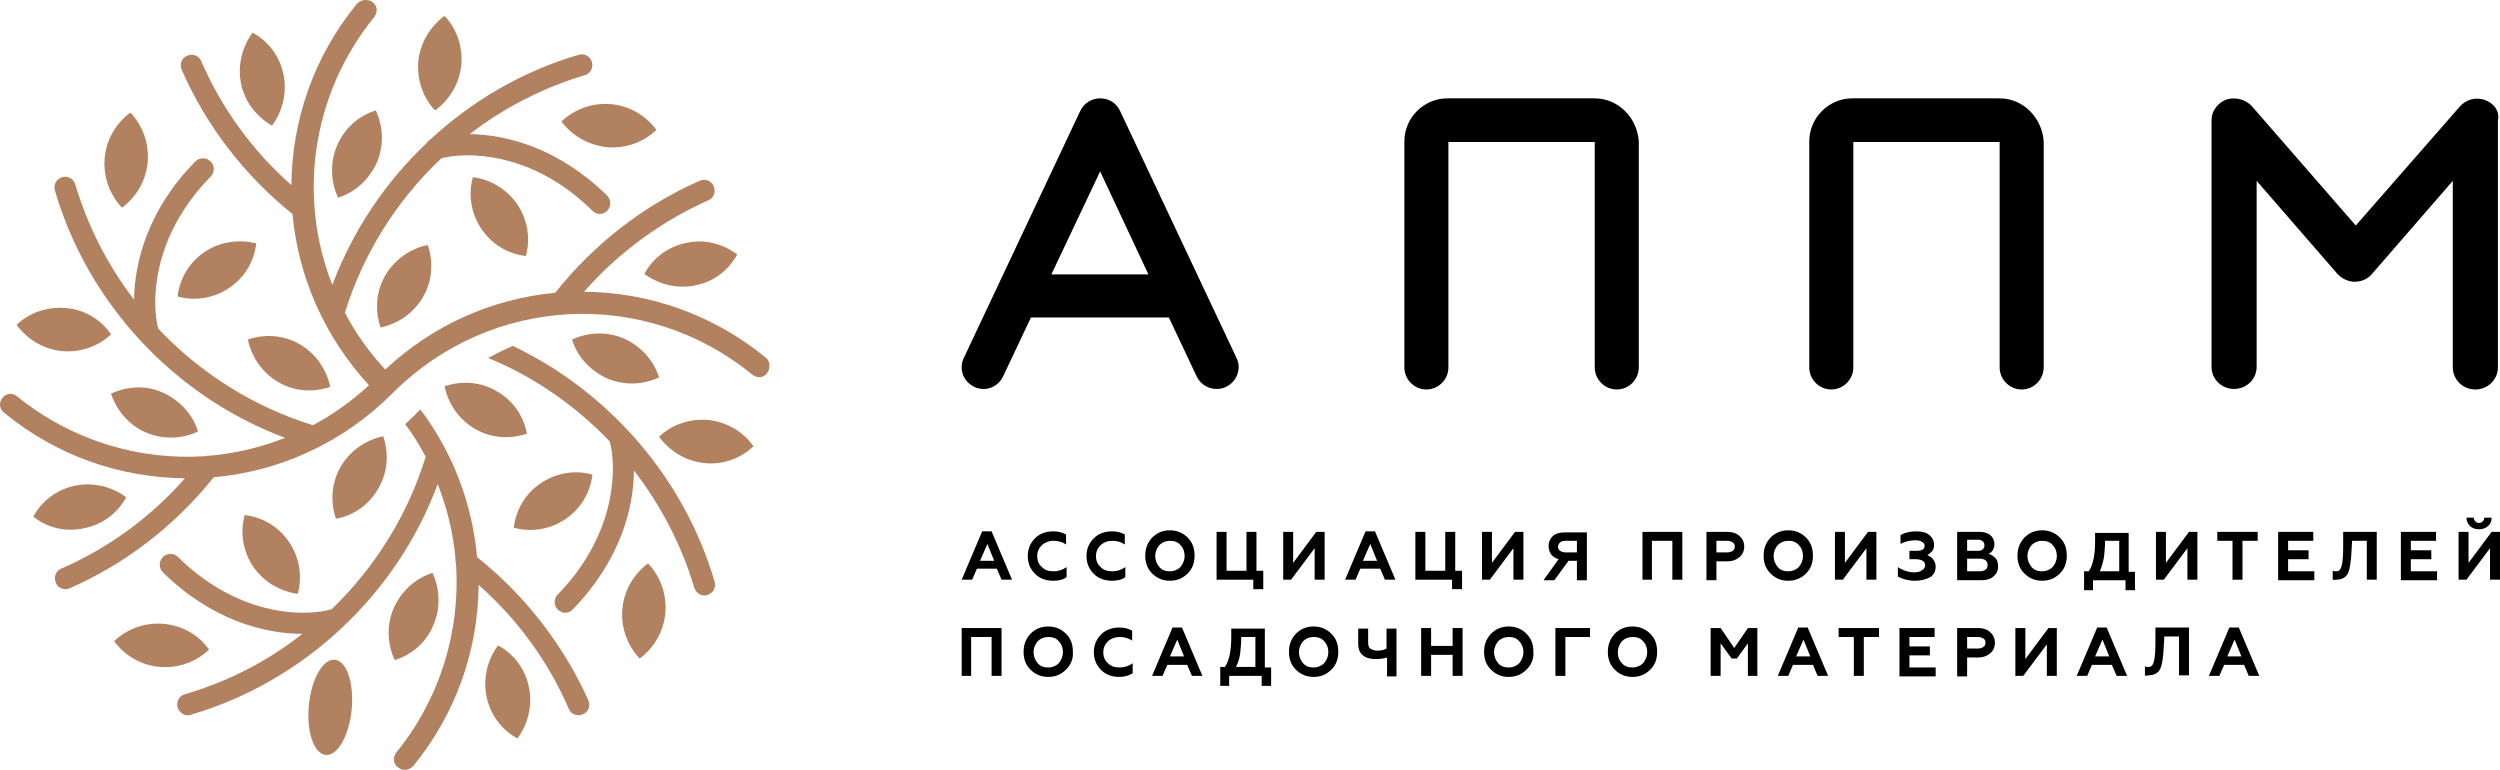 <svg width="276" height="85" viewBox="0 0 276 85" fill="none" xmlns="http://www.w3.org/2000/svg">
<g clip-path="url(#clip0_1001_2)">
<path d="M176.06 10.859H159.789C157.183 10.859 155.041 13.006 155.041 15.616V40.562C155.041 41.896 156.141 42.998 157.473 42.998C158.805 42.998 159.905 41.896 159.905 40.562V15.674H176.06V40.562C176.06 41.896 177.16 42.998 178.492 42.998C179.824 42.998 180.924 41.896 180.924 40.562V15.616C180.75 13.006 178.665 10.859 176.06 10.859Z" fill="black"/>
<path d="M220.761 10.859H204.49C201.885 10.859 199.742 13.006 199.742 15.616V40.562C199.742 41.896 200.842 42.998 202.174 42.998C203.506 42.998 204.606 41.896 204.606 40.562V15.674H220.761V40.562C220.761 41.896 221.861 42.998 223.193 42.998C224.525 42.998 225.625 41.896 225.625 40.562V15.616C225.451 13.006 223.367 10.859 220.761 10.859Z" fill="black"/>
<path d="M123.658 12.252C123.252 11.382 122.442 10.859 121.457 10.859C120.531 10.859 119.662 11.382 119.257 12.252L106.403 39.518C105.824 40.736 106.345 42.128 107.561 42.709C108.777 43.289 110.166 42.767 110.745 41.548L113.814 35.051H129.043L132.111 41.548C132.517 42.418 133.385 42.941 134.312 42.941C134.659 42.941 135.007 42.883 135.354 42.709C136.57 42.128 137.091 40.678 136.512 39.518L123.658 12.252ZM116.072 30.294L121.457 18.923L126.784 30.294H116.072Z" fill="black"/>
<path d="M274.321 11.033C273.337 10.685 272.237 10.975 271.542 11.788L260.077 24.898L248.612 11.73C247.917 10.975 246.817 10.685 245.833 10.975C244.849 11.323 244.154 12.252 244.154 13.238V40.504C244.154 41.838 245.254 42.941 246.644 42.941C248.033 42.941 249.133 41.838 249.133 40.504V19.967L258.05 30.236C258.514 30.758 259.266 31.106 259.961 31.106C260.656 31.106 261.409 30.816 261.872 30.236L270.789 19.967V40.562C270.789 41.896 271.889 42.998 273.279 42.998C274.669 42.998 275.769 41.896 275.769 40.562V13.296C276 12.252 275.306 11.382 274.321 11.033Z" fill="black"/>
<path d="M106.171 63.999L108.429 58.662H109.471L111.729 63.999H110.571L110.05 62.781H107.85L107.329 63.999H106.171ZM108.197 61.911H109.761L109.008 60.054L108.197 61.911Z" fill="black"/>
<path d="M116.304 64.115C115.493 64.115 114.798 63.883 114.277 63.361C113.756 62.839 113.466 62.201 113.466 61.389C113.466 60.577 113.756 59.938 114.277 59.416C114.798 58.894 115.493 58.662 116.304 58.662C116.825 58.662 117.288 58.778 117.693 59.01V60.112C117.288 59.822 116.825 59.706 116.304 59.706C115.782 59.706 115.377 59.88 115.03 60.17C114.682 60.519 114.509 60.925 114.509 61.389C114.509 61.911 114.682 62.317 115.03 62.607C115.377 62.955 115.782 63.071 116.304 63.071C116.883 63.071 117.346 62.897 117.751 62.607V63.709C117.404 63.999 116.883 64.115 116.304 64.115Z" fill="black"/>
<path d="M122.789 64.115C121.978 64.115 121.283 63.883 120.762 63.361C120.241 62.839 119.951 62.201 119.951 61.389C119.951 60.577 120.241 59.938 120.762 59.416C121.283 58.894 121.978 58.662 122.789 58.662C123.31 58.662 123.773 58.778 124.178 59.01V60.112C123.773 59.822 123.31 59.706 122.789 59.706C122.268 59.706 121.862 59.88 121.515 60.17C121.167 60.519 120.994 60.925 120.994 61.389C120.994 61.911 121.167 62.317 121.515 62.607C121.862 62.955 122.268 63.071 122.789 63.071C123.368 63.071 123.831 62.897 124.236 62.607V63.709C123.889 63.999 123.368 64.115 122.789 64.115Z" fill="black"/>
<path d="M131.127 63.303C130.606 63.825 129.969 64.115 129.158 64.115C128.347 64.115 127.71 63.825 127.189 63.303C126.668 62.781 126.437 62.143 126.437 61.331C126.437 60.576 126.668 59.938 127.189 59.358C127.71 58.836 128.347 58.546 129.158 58.546C129.969 58.546 130.606 58.836 131.127 59.358C131.648 59.88 131.879 60.518 131.879 61.331C131.879 62.143 131.648 62.781 131.127 63.303ZM128 62.607C128.289 62.955 128.695 63.071 129.158 63.071C129.621 63.071 130.027 62.897 130.316 62.607C130.606 62.259 130.779 61.853 130.779 61.389C130.779 60.866 130.606 60.46 130.316 60.17C130.027 59.822 129.621 59.706 129.158 59.706C128.695 59.706 128.289 59.88 128 60.17C127.71 60.518 127.537 60.924 127.537 61.389C127.537 61.853 127.71 62.259 128 62.607Z" fill="black"/>
<path d="M138.365 65.102V63.999H134.311V58.72H135.412V63.013H137.612V58.72H138.712V63.013H139.465V65.044H138.365V65.102Z" fill="black"/>
<path d="M141.665 63.999V58.72H142.765V62.143L145.313 58.72H146.239V63.999H145.139V60.519L142.534 63.999H141.665Z" fill="black"/>
<path d="M148.498 63.999L150.756 58.662H151.798L154.056 63.999H152.898L152.377 62.781H150.177L149.656 63.999H148.498ZM150.466 61.911H152.03L151.277 60.054L150.466 61.911Z" fill="black"/>
<path d="M160.31 65.102V63.999H156.257V58.72H157.357V63.013H159.557V58.72H160.657V63.013H161.41V65.044H160.31V65.102Z" fill="black"/>
<path d="M163.61 63.999V58.72H164.71V62.143L167.258 58.72H168.185V63.999H167.084V60.519L164.479 63.999H163.61Z" fill="black"/>
<path d="M170.443 63.999L172.064 61.737C171.717 61.621 171.427 61.447 171.254 61.215C171.08 60.983 170.964 60.635 170.964 60.287C170.964 59.823 171.138 59.474 171.427 59.184C171.775 58.894 172.18 58.778 172.759 58.778H175.191V64.058H174.091V61.911H173.164L171.601 64.058H170.443V63.999ZM172.817 60.983H174.091V59.706H172.817C172.585 59.706 172.354 59.764 172.238 59.881C172.122 59.997 172.006 60.171 172.006 60.345C172.006 60.577 172.064 60.693 172.238 60.809C172.412 60.925 172.585 60.983 172.817 60.983Z" fill="black"/>
<path d="M181.329 63.999V58.72H185.729V63.999H184.629V59.706H182.371V63.999H181.329Z" fill="black"/>
<path d="M188.393 63.999V58.72H190.709C191.288 58.72 191.751 58.894 192.041 59.184C192.388 59.474 192.562 59.88 192.562 60.345C192.562 60.809 192.388 61.215 192.041 61.505C191.693 61.795 191.288 61.969 190.709 61.969H189.493V64.057H188.393V63.999ZM189.493 60.983H190.651C190.941 60.983 191.114 60.925 191.288 60.809C191.462 60.693 191.52 60.519 191.52 60.345C191.52 60.112 191.462 59.996 191.288 59.88C191.114 59.764 190.941 59.706 190.651 59.706H189.493V60.983Z" fill="black"/>
<path d="M199.394 63.303C198.873 63.825 198.236 64.115 197.426 64.115C196.615 64.115 195.978 63.825 195.457 63.303C194.936 62.781 194.704 62.143 194.704 61.331C194.704 60.576 194.936 59.938 195.457 59.358C195.978 58.836 196.615 58.546 197.426 58.546C198.236 58.546 198.873 58.836 199.394 59.358C199.915 59.88 200.147 60.518 200.147 61.331C200.147 62.143 199.915 62.781 199.394 63.303ZM196.268 62.607C196.557 62.955 196.962 63.071 197.426 63.071C197.889 63.071 198.294 62.897 198.584 62.607C198.873 62.259 199.047 61.853 199.047 61.389C199.047 60.866 198.873 60.46 198.584 60.17C198.294 59.822 197.889 59.706 197.426 59.706C196.962 59.706 196.557 59.88 196.268 60.17C195.978 60.518 195.804 60.924 195.804 61.389C195.804 61.853 195.978 62.259 196.268 62.607Z" fill="black"/>
<path d="M202.579 63.999V58.72H203.679V62.143L206.227 58.72H207.153V63.999H206.053V60.519L203.448 63.999H202.579Z" fill="black"/>
<path d="M211.438 64.115C210.685 64.115 210.048 63.941 209.527 63.651V62.607C209.759 62.781 210.048 62.897 210.338 63.013C210.685 63.129 210.975 63.187 211.264 63.187C211.67 63.187 211.959 63.129 212.191 62.955C212.423 62.839 212.538 62.607 212.538 62.375C212.538 62.143 212.423 62.027 212.249 61.911C212.075 61.795 211.786 61.737 211.438 61.737H210.801V60.809H211.612C212.191 60.809 212.48 60.635 212.48 60.228C212.48 60.054 212.365 59.938 212.191 59.822C212.017 59.706 211.786 59.648 211.496 59.648C210.917 59.648 210.338 59.764 209.817 60.054V59.068C210.338 58.778 210.917 58.662 211.554 58.662C212.191 58.662 212.654 58.778 213.002 59.068C213.349 59.358 213.523 59.706 213.523 60.17C213.523 60.461 213.465 60.635 213.291 60.867C213.117 61.041 213.002 61.157 212.77 61.273C213.002 61.389 213.233 61.505 213.407 61.737C213.581 61.969 213.696 62.201 213.696 62.549C213.696 63.013 213.523 63.419 213.117 63.709C212.654 63.941 212.133 64.115 211.438 64.115Z" fill="black"/>
<path d="M216.07 63.999V58.72H218.56C219.023 58.72 219.429 58.836 219.718 59.068C220.008 59.3 220.182 59.648 220.182 60.054C220.182 60.345 220.124 60.519 220.008 60.751C219.892 60.925 219.718 61.041 219.545 61.157C219.834 61.215 220.066 61.389 220.297 61.621C220.529 61.853 220.587 62.201 220.587 62.549C220.587 63.013 220.413 63.361 220.066 63.651C219.718 63.941 219.313 64.057 218.734 64.057H216.07V63.999ZM217.171 60.809H218.386C218.618 60.809 218.792 60.751 218.908 60.635C219.023 60.519 219.081 60.403 219.081 60.228C219.081 60.054 219.023 59.88 218.908 59.764C218.792 59.648 218.618 59.59 218.386 59.59H217.171V60.809ZM217.171 63.071H218.56C218.85 63.071 219.023 63.013 219.197 62.897C219.371 62.781 219.429 62.607 219.429 62.375C219.429 62.143 219.371 61.969 219.197 61.853C219.023 61.737 218.85 61.679 218.56 61.679H217.171V63.071Z" fill="black"/>
<path d="M227.419 63.303C226.898 63.825 226.261 64.115 225.451 64.115C224.64 64.115 224.003 63.825 223.482 63.303C222.961 62.781 222.729 62.143 222.729 61.331C222.729 60.576 222.961 59.938 223.482 59.358C224.003 58.836 224.64 58.546 225.451 58.546C226.261 58.546 226.898 58.836 227.419 59.358C227.941 59.88 228.172 60.518 228.172 61.331C228.172 62.143 227.941 62.781 227.419 63.303ZM224.293 62.607C224.582 62.955 224.987 63.071 225.451 63.071C225.914 63.071 226.319 62.897 226.609 62.607C226.898 62.259 227.072 61.853 227.072 61.389C227.072 60.866 226.898 60.46 226.609 60.17C226.319 59.822 225.914 59.706 225.451 59.706C224.987 59.706 224.582 59.88 224.293 60.17C224.003 60.518 223.829 60.924 223.829 61.389C223.829 61.853 224.003 62.259 224.293 62.607Z" fill="black"/>
<path d="M230.083 65.102V63.071H230.604C230.836 62.723 231.009 62.259 231.125 61.737C231.241 61.215 231.299 60.519 231.299 59.649V58.836H235.005V63.129H235.7V65.16H234.657V64.058H231.067V65.16H230.083V65.102ZM231.82 63.071H233.962V59.707H232.399C232.399 60.345 232.341 60.983 232.283 61.505C232.167 62.085 232.052 62.549 231.82 63.071Z" fill="black"/>
<path d="M238.016 63.999V58.72H239.116V62.143L241.664 58.72H242.59V63.999H241.49V60.519L238.884 63.999H238.016Z" fill="black"/>
<path d="M244.848 58.72H249.249V59.706H247.57V63.999H246.469V59.706H244.79V58.72H244.848Z" fill="black"/>
<path d="M251.507 63.999V58.72H255.387V59.706H252.607V60.751H254.865V61.737H252.607V63.071H255.502V64.057H251.507V63.999Z" fill="black"/>
<path d="M257.529 63.999V63.013C257.645 63.071 257.761 63.071 257.934 63.071C258.224 63.071 258.397 62.897 258.513 62.491C258.629 62.085 258.687 61.389 258.687 60.287V58.72H262.393V63.999H261.293V59.706H259.671L259.613 60.751C259.556 61.969 259.44 62.839 259.208 63.303C258.976 63.767 258.513 63.999 257.876 63.999C257.761 64.057 257.645 63.999 257.529 63.999Z" fill="black"/>
<path d="M265.056 63.999V58.72H268.936V59.706H266.156V60.751H268.415V61.737H266.156V63.071H269.052V64.057H265.056V63.999Z" fill="black"/>
<path d="M271.426 63.999V58.72H272.526V62.143L275.074 58.72H276V63.999H274.9V60.519L272.294 63.999H271.426ZM273.684 58.43C273.279 58.43 272.931 58.314 272.7 58.082C272.468 57.85 272.294 57.56 272.294 57.154H273.105C273.105 57.328 273.163 57.444 273.279 57.56C273.394 57.676 273.51 57.734 273.684 57.734C273.858 57.734 273.973 57.676 274.089 57.56C274.205 57.444 274.263 57.328 274.263 57.154H275.074C275.074 57.56 274.958 57.85 274.668 58.082C274.437 58.314 274.089 58.43 273.684 58.43Z" fill="black"/>
<path d="M106.171 74.616V69.336H110.571V74.616H109.471V70.323H107.213V74.616H106.171Z" fill="black"/>
<path d="M117.693 73.92C117.172 74.442 116.535 74.732 115.724 74.732C114.914 74.732 114.277 74.442 113.756 73.92C113.235 73.397 113.003 72.759 113.003 71.947C113.003 71.193 113.235 70.555 113.756 69.975C114.277 69.453 114.914 69.163 115.724 69.163C116.535 69.163 117.172 69.453 117.693 69.975C118.214 70.497 118.446 71.135 118.446 71.947C118.504 72.759 118.214 73.397 117.693 73.92ZM114.566 73.224C114.856 73.572 115.261 73.688 115.724 73.688C116.188 73.688 116.593 73.514 116.883 73.224C117.172 72.875 117.346 72.469 117.346 72.005C117.346 71.483 117.172 71.077 116.883 70.787C116.593 70.439 116.188 70.323 115.724 70.323C115.261 70.323 114.856 70.497 114.566 70.787C114.277 71.135 114.103 71.541 114.103 72.005C114.103 72.469 114.277 72.875 114.566 73.224Z" fill="black"/>
<path d="M123.599 74.732C122.789 74.732 122.094 74.5 121.573 73.978C121.052 73.456 120.762 72.818 120.762 72.005C120.762 71.193 121.052 70.555 121.573 70.033C122.094 69.511 122.789 69.279 123.599 69.279C124.12 69.279 124.584 69.395 124.989 69.627V70.729C124.584 70.439 124.12 70.323 123.599 70.323C123.078 70.323 122.673 70.497 122.325 70.787C121.978 71.135 121.804 71.541 121.804 72.005C121.804 72.528 121.978 72.934 122.325 73.224C122.673 73.572 123.078 73.688 123.599 73.688C124.178 73.688 124.642 73.514 125.047 73.224V74.326C124.7 74.558 124.178 74.732 123.599 74.732Z" fill="black"/>
<path d="M127.189 74.616L129.448 69.279H130.49L132.748 74.616H131.59L131.069 73.398H128.869L128.347 74.616H127.189ZM129.158 72.469H130.721L129.969 70.613L129.158 72.469Z" fill="black"/>
<path d="M134.717 75.66V73.629H135.238C135.469 73.281 135.643 72.817 135.759 72.295C135.875 71.773 135.933 71.077 135.933 70.207V69.394H139.638V73.688H140.333V75.718H139.291V74.616H135.701V75.718H134.717V75.66ZM136.454 73.629H138.596V70.323H137.033C137.033 70.961 136.975 71.599 136.917 72.121C136.859 72.643 136.685 73.165 136.454 73.629Z" fill="black"/>
<path d="M146.992 73.92C146.471 74.442 145.834 74.732 145.023 74.732C144.213 74.732 143.576 74.442 143.055 73.92C142.534 73.397 142.302 72.759 142.302 71.947C142.302 71.193 142.534 70.555 143.055 69.975C143.576 69.453 144.213 69.163 145.023 69.163C145.834 69.163 146.471 69.453 146.992 69.975C147.513 70.497 147.745 71.135 147.745 71.947C147.745 72.759 147.513 73.397 146.992 73.92ZM143.865 73.224C144.155 73.572 144.56 73.688 145.023 73.688C145.487 73.688 145.892 73.514 146.182 73.224C146.471 72.875 146.645 72.469 146.645 72.005C146.645 71.483 146.471 71.077 146.182 70.787C145.892 70.439 145.487 70.323 145.023 70.323C144.56 70.323 144.155 70.497 143.865 70.787C143.576 71.135 143.402 71.541 143.402 72.005C143.402 72.469 143.576 72.875 143.865 73.224Z" fill="black"/>
<path d="M153.13 74.616V72.585C152.782 72.701 152.377 72.759 151.914 72.759C151.277 72.759 150.814 72.643 150.466 72.353C150.119 72.063 149.945 71.657 149.945 71.077V69.394H151.045V70.903C151.045 71.251 151.103 71.483 151.277 71.599C151.451 71.715 151.682 71.831 152.03 71.831C152.435 71.831 152.782 71.773 153.072 71.599V69.394H154.172V74.674H153.13V74.616Z" fill="black"/>
<path d="M156.894 74.616V69.336H157.994V71.309H160.368V69.336H161.468V74.616H160.368V72.295H157.994V74.616H156.894Z" fill="black"/>
<path d="M168.532 73.92C168.011 74.442 167.374 74.732 166.563 74.732C165.753 74.732 165.116 74.442 164.595 73.92C164.074 73.397 163.842 72.759 163.842 71.947C163.842 71.193 164.074 70.555 164.595 69.975C165.116 69.453 165.753 69.163 166.563 69.163C167.374 69.163 168.011 69.453 168.532 69.975C169.053 70.497 169.285 71.135 169.285 71.947C169.343 72.759 169.053 73.397 168.532 73.92ZM165.405 73.224C165.695 73.572 166.1 73.688 166.563 73.688C167.027 73.688 167.432 73.514 167.721 73.224C168.011 72.875 168.185 72.469 168.185 72.005C168.185 71.483 168.011 71.077 167.721 70.787C167.432 70.439 167.027 70.323 166.563 70.323C166.1 70.323 165.695 70.497 165.405 70.787C165.116 71.135 164.942 71.541 164.942 72.005C164.942 72.469 165.116 72.875 165.405 73.224Z" fill="black"/>
<path d="M171.717 74.616V69.336H175.538V70.323H172.817V74.616H171.717Z" fill="black"/>
<path d="M182.197 73.92C181.676 74.442 181.039 74.732 180.228 74.732C179.418 74.732 178.781 74.442 178.26 73.92C177.739 73.397 177.507 72.759 177.507 71.947C177.507 71.193 177.739 70.555 178.26 69.975C178.781 69.453 179.418 69.163 180.228 69.163C181.039 69.163 181.676 69.453 182.197 69.975C182.718 70.497 182.95 71.135 182.95 71.947C182.95 72.759 182.718 73.397 182.197 73.92ZM179.07 73.224C179.36 73.572 179.765 73.688 180.228 73.688C180.692 73.688 181.097 73.514 181.387 73.224C181.676 72.875 181.85 72.469 181.85 72.005C181.85 71.483 181.676 71.077 181.387 70.787C181.097 70.439 180.692 70.323 180.228 70.323C179.765 70.323 179.36 70.497 179.07 70.787C178.781 71.135 178.607 71.541 178.607 72.005C178.607 72.469 178.723 72.875 179.07 73.224Z" fill="black"/>
<path d="M188.856 74.616V69.336H189.956L191.462 71.541L192.967 69.336H194.009V74.616H192.967V71.019L191.751 72.701H191.172L189.956 71.019V74.616H188.856Z" fill="black"/>
<path d="M196.268 74.616L198.526 69.279H199.568L201.826 74.616H200.668L200.147 73.398H197.947L197.426 74.616H196.268ZM198.294 72.469H199.858L199.105 70.613L198.294 72.469Z" fill="black"/>
<path d="M203.042 69.336H207.443V70.323H205.764V74.616H204.664V70.323H202.984V69.336H203.042Z" fill="black"/>
<path d="M209.701 74.616V69.336H213.581V70.323H210.801V71.367H213.059V72.353H210.801V73.687H213.696V74.674H209.701V74.616Z" fill="black"/>
<path d="M216.07 74.616V69.336H218.386C218.966 69.336 219.429 69.51 219.718 69.8C220.066 70.091 220.239 70.497 220.239 70.961C220.239 71.425 220.066 71.831 219.718 72.121C219.371 72.411 218.966 72.585 218.386 72.585H217.171V74.674H216.07V74.616ZM217.171 71.599H218.329C218.618 71.599 218.792 71.541 218.966 71.425C219.139 71.309 219.197 71.135 219.197 70.961C219.197 70.729 219.139 70.613 218.966 70.497C218.792 70.381 218.618 70.323 218.329 70.323H217.171V71.599Z" fill="black"/>
<path d="M222.498 74.616V69.336H223.598V72.759L226.146 69.336H227.072V74.616H225.972V71.135L223.366 74.616H222.498Z" fill="black"/>
<path d="M229.272 74.616L231.53 69.279H232.573L234.831 74.616H233.673L233.152 73.398H230.951L230.43 74.616H229.272ZM231.299 72.469H232.862L232.11 70.613L231.299 72.469Z" fill="black"/>
<path d="M236.8 74.558V73.572C236.915 73.63 237.031 73.63 237.205 73.63C237.494 73.63 237.668 73.456 237.784 73.05C237.9 72.644 237.958 71.947 237.958 70.845V69.279H241.664V74.558H240.563V70.265H238.942L238.884 71.309C238.826 72.528 238.71 73.398 238.479 73.862C238.247 74.326 237.784 74.558 237.147 74.558C237.031 74.616 236.915 74.616 236.8 74.558Z" fill="black"/>
<path d="M243.864 74.616L246.122 69.279H247.164L249.423 74.616H248.264L247.743 73.398H245.543L245.022 74.616H243.864ZM245.89 72.469H247.454L246.701 70.613L245.89 72.469Z" fill="black"/>
<path d="M16.131 47.756C18.042 48.568 20.127 48.452 21.864 47.639C21.285 45.783 19.895 44.217 17.984 43.347C16.074 42.476 13.989 42.65 12.252 43.463C12.889 45.319 14.221 46.943 16.131 47.756Z" fill="#B28160"/>
<path d="M30.723 42.186C32.518 43.231 34.602 43.347 36.455 42.709C36.05 40.794 34.892 39.054 33.097 38.01C31.302 36.965 29.218 36.849 27.365 37.487C27.77 39.402 28.928 41.142 30.723 42.186Z" fill="#B28160"/>
<path d="M16.305 17.879C16.479 15.79 15.726 13.818 14.394 12.426C12.831 13.586 11.731 15.384 11.557 17.473C11.383 19.561 12.136 21.534 13.468 22.926C15.031 21.766 16.131 19.968 16.305 17.879Z" fill="#B28160"/>
<path d="M7.272 34.007C5.188 33.833 3.219 34.529 1.83 35.863C2.988 37.43 4.725 38.532 6.809 38.764C8.894 38.938 10.862 38.242 12.252 36.907C11.152 35.283 9.357 34.181 7.272 34.007Z" fill="#B28160"/>
<path d="M9.299 58.314C11.325 57.908 13.005 56.632 13.931 54.891C12.368 53.731 10.341 53.209 8.314 53.615C6.288 54.021 4.609 55.297 3.682 57.038C5.188 58.256 7.214 58.778 9.299 58.314Z" fill="#B28160"/>
<path d="M22.616 27.799C20.879 28.959 19.837 30.758 19.605 32.73C21.458 33.252 23.543 32.962 25.28 31.802C27.017 30.642 28.059 28.843 28.291 26.871C26.438 26.407 24.354 26.639 22.616 27.799Z" fill="#B28160"/>
<path d="M37.208 16.081C36.397 17.995 36.513 20.084 37.324 21.824C39.177 21.244 40.74 19.852 41.609 17.937C42.419 16.023 42.303 13.934 41.493 12.194C39.582 12.774 38.019 14.166 37.208 16.081Z" fill="#B28160"/>
<path d="M42.535 30.41C41.493 32.208 41.377 34.297 42.014 36.153C43.925 35.747 45.662 34.587 46.704 32.788C47.746 30.99 47.862 28.901 47.225 27.045C45.315 27.451 43.577 28.611 42.535 30.41Z" fill="#B28160"/>
<path d="M67.028 16.255C69.113 16.428 71.082 15.674 72.471 14.34C71.313 12.774 69.518 11.671 67.434 11.497C65.349 11.323 63.38 12.078 61.991 13.412C63.149 14.978 64.944 16.022 67.028 16.255Z" fill="#B28160"/>
<path d="M50.931 7.205C51.105 5.116 50.41 3.144 49.078 1.751C47.515 2.912 46.415 4.652 46.183 6.741C46.009 8.829 46.704 10.802 48.036 12.194C49.599 11.034 50.7 9.293 50.931 7.205Z" fill="#B28160"/>
<path d="M30.028 13.876C31.186 12.31 31.707 10.279 31.302 8.249C30.897 6.218 29.623 4.536 27.886 3.608C26.728 5.174 26.206 7.205 26.612 9.235C27.017 11.266 28.349 12.89 30.028 13.876Z" fill="#B28160"/>
<path d="M52.205 19.561C51.684 21.418 51.973 23.506 53.131 25.247C54.289 26.987 56.084 28.031 58.053 28.264C58.574 26.407 58.285 24.319 57.127 22.578C55.911 20.838 54.116 19.794 52.205 19.561Z" fill="#B28160"/>
<path d="M47.862 68.988C48.673 67.074 48.557 64.986 47.747 63.245C45.894 63.825 44.33 65.218 43.462 67.132C42.651 69.046 42.767 71.135 43.578 72.875C45.431 72.295 47.052 70.961 47.862 68.988Z" fill="#B28160"/>
<path d="M41.782 53.905C42.825 52.106 42.94 50.018 42.303 48.162C40.393 48.568 38.656 49.728 37.613 51.526C36.571 53.325 36.455 55.413 37.092 57.27C39.003 56.922 40.74 55.761 41.782 53.905Z" fill="#B28160"/>
<path d="M18.042 68.872C15.957 68.698 13.989 69.453 12.599 70.787C13.757 72.353 15.552 73.455 17.637 73.629C19.721 73.803 21.69 73.049 23.08 71.715C21.922 70.091 20.127 69.046 18.042 68.872Z" fill="#B28160"/>
<path d="M38.825 78.317C39.104 75.415 38.271 72.96 36.966 72.835C35.661 72.709 34.377 74.96 34.099 77.862C33.821 80.764 34.653 83.219 35.958 83.344C37.263 83.47 38.547 81.219 38.825 78.317Z" fill="#B28160"/>
<path d="M54.984 71.251C53.826 72.817 53.305 74.848 53.71 76.878C54.116 78.909 55.39 80.591 57.127 81.519C58.285 79.953 58.806 77.922 58.401 75.892C57.995 73.862 56.721 72.179 54.984 71.251Z" fill="#B28160"/>
<path d="M32.865 65.566C33.386 63.709 33.097 61.621 31.939 59.88C30.781 58.14 28.986 57.096 27.017 56.864C26.496 58.72 26.785 60.809 27.943 62.549C29.102 64.231 30.896 65.276 32.865 65.566Z" fill="#B28160"/>
<path d="M72.76 41.665C72.181 39.808 70.792 38.242 68.881 37.372C66.97 36.559 64.885 36.675 63.148 37.488C63.727 39.344 65.117 40.91 67.028 41.781C68.939 42.593 71.023 42.477 72.76 41.665Z" fill="#B28160"/>
<path d="M54.81 43.173C53.016 42.128 50.931 42.012 49.078 42.651C49.483 44.565 50.642 46.305 52.437 47.349C54.231 48.394 56.316 48.51 58.169 47.872C57.821 45.957 56.663 44.217 54.81 43.173Z" fill="#B28160"/>
<path d="M68.707 67.248C68.534 69.337 69.286 71.309 70.618 72.701C72.181 71.541 73.282 69.743 73.455 67.654C73.629 65.566 72.876 63.593 71.544 62.201C69.981 63.361 68.881 65.16 68.707 67.248Z" fill="#B28160"/>
<path d="M78.204 46.363C76.119 46.189 74.15 46.885 72.761 48.22C73.919 49.786 75.656 50.888 77.74 51.12C79.825 51.352 81.794 50.598 83.183 49.264C82.083 47.698 80.288 46.595 78.204 46.363Z" fill="#B28160"/>
<path d="M75.772 26.813C73.745 27.219 72.066 28.495 71.139 30.236C72.703 31.396 74.729 31.918 76.756 31.512C78.782 31.106 80.462 29.83 81.388 28.089C79.825 26.929 77.798 26.349 75.772 26.813Z" fill="#B28160"/>
<path d="M62.396 57.328C64.133 56.168 65.175 54.369 65.407 52.397C63.554 51.875 61.469 52.165 59.732 53.325C57.995 54.485 56.953 56.284 56.721 58.256C58.574 58.778 60.659 58.488 62.396 57.328Z" fill="#B28160"/>
<path d="M84.515 39.46C78.609 34.645 71.545 32.266 64.48 32.208C68.244 27.915 72.992 24.434 78.203 22.114C78.782 21.882 79.072 21.186 78.782 20.548C78.551 19.968 77.856 19.677 77.219 19.968C71.023 22.694 65.523 26.987 61.296 32.324C54.463 32.962 47.862 35.805 42.535 40.794C40.74 38.88 39.235 36.733 38.077 34.529C40.103 27.973 43.809 22.114 48.731 17.473C51.336 16.777 58.69 16.603 65.407 23.274C65.638 23.506 65.928 23.622 66.218 23.622C66.507 23.622 66.796 23.506 67.028 23.274C67.491 22.81 67.491 22.056 67.028 21.592C61.701 16.371 55.969 14.862 51.858 14.804C55.621 11.904 59.906 9.699 64.538 8.307C65.175 8.133 65.523 7.495 65.349 6.857C65.175 6.218 64.538 5.87 63.901 6.044C57.706 7.843 52.089 11.15 47.457 15.443C47.341 15.501 47.225 15.617 47.167 15.733C42.535 20.084 38.945 25.479 36.687 31.454C32.865 21.766 34.371 10.453 41.319 1.868C41.724 1.345 41.667 0.649 41.145 0.243C40.972 0.069 40.682 0.011 40.451 0.011C40.103 -0.047 39.698 0.127 39.408 0.417C34.602 6.277 32.228 13.354 32.17 20.432C27.886 16.661 24.47 11.962 22.211 6.741C21.98 6.16 21.285 5.87 20.648 6.16C20.069 6.393 19.779 7.089 20.069 7.727C22.79 13.934 27.017 19.387 32.286 23.622C32.923 30.468 35.761 37.139 40.74 42.535C38.829 44.275 36.745 45.783 34.544 46.944C28.002 44.913 22.095 41.2 17.463 36.269C16.768 33.659 16.595 26.291 23.253 19.503C23.717 19.039 23.717 18.285 23.253 17.821C22.79 17.357 22.038 17.357 21.574 17.821C16.305 23.158 14.857 28.959 14.8 33.078C11.905 29.308 9.704 25.015 8.315 20.374C8.141 19.735 7.504 19.387 6.867 19.561C6.23 19.735 5.883 20.374 6.056 21.012C9.704 33.543 19.316 43.811 31.476 48.336C28.812 49.38 25.975 50.076 23.138 50.308C22.964 50.308 22.79 50.308 22.616 50.366C15.379 50.83 7.967 48.684 1.887 43.753C1.366 43.347 0.671 43.405 0.266 43.927C-0.139 44.449 -0.081 45.145 0.44 45.551C6.288 50.366 13.352 52.745 20.416 52.803C16.652 57.096 11.962 60.519 6.751 62.781C6.172 63.013 5.883 63.709 6.172 64.347C6.346 64.811 6.809 65.044 7.272 65.044C7.446 65.044 7.562 64.986 7.736 64.927C13.931 62.201 19.374 57.966 23.601 52.687C30.839 52.049 37.845 48.916 43.346 43.405C54.174 32.556 71.255 31.686 83.067 41.374C83.588 41.78 84.283 41.722 84.689 41.2C85.094 40.62 85.036 39.866 84.515 39.46Z" fill="#B28160"/>
<path d="M52.668 61.505C52.147 55.703 50.062 50.076 46.414 45.203C46.241 45.377 46.009 45.551 45.835 45.783C45.488 46.131 45.083 46.479 44.735 46.828C45.604 47.988 46.357 49.206 46.993 50.424C45.025 56.864 41.377 62.665 36.629 67.248C34.255 68.002 26.67 68.408 19.663 61.505C19.2 61.041 18.447 61.041 17.984 61.505C17.521 61.969 17.521 62.723 17.984 63.187C23.427 68.524 29.275 69.975 33.386 69.975C29.565 72.991 25.164 75.254 20.416 76.646C19.779 76.82 19.432 77.458 19.605 78.096C19.779 78.618 20.242 78.967 20.706 78.967C20.821 78.967 20.937 78.967 21.053 78.909C33.56 75.254 43.809 65.624 48.325 53.441C49.368 56.109 50.062 58.952 50.294 61.795C50.294 61.969 50.294 62.143 50.352 62.317C50.815 69.569 48.673 76.994 43.751 83.085C43.346 83.608 43.404 84.304 43.925 84.71C44.156 84.884 44.388 85 44.677 85C45.025 85 45.372 84.826 45.604 84.594C50.41 78.735 52.784 71.657 52.842 64.579C57.127 68.35 60.543 73.049 62.801 78.27C62.975 78.735 63.438 78.967 63.901 78.967C64.075 78.967 64.191 78.909 64.364 78.851C64.943 78.618 65.233 77.922 64.943 77.284C62.222 71.251 57.995 65.74 52.668 61.505Z" fill="#B28160"/>
<path d="M56.606 38.184C55.679 38.59 54.753 39.054 53.884 39.518C58.98 41.606 63.554 44.797 67.318 48.742C68.013 51.236 68.302 58.72 61.585 65.624C61.122 66.088 61.122 66.842 61.585 67.306C61.817 67.538 62.106 67.654 62.396 67.654C62.685 67.654 62.975 67.538 63.207 67.306C68.476 61.911 69.981 56.052 69.981 51.933C72.934 55.761 75.25 60.17 76.64 64.87C76.814 65.392 77.277 65.74 77.74 65.74C77.856 65.74 77.972 65.74 78.088 65.682C78.725 65.508 79.072 64.87 78.898 64.231C75.54 52.745 67.202 43.231 56.606 38.184Z" fill="#B28160"/>
</g>
<defs>
<clipPath id="clip0_1001_2">
<rect width="276" height="85" fill="white"/>
</clipPath>
</defs>
</svg>